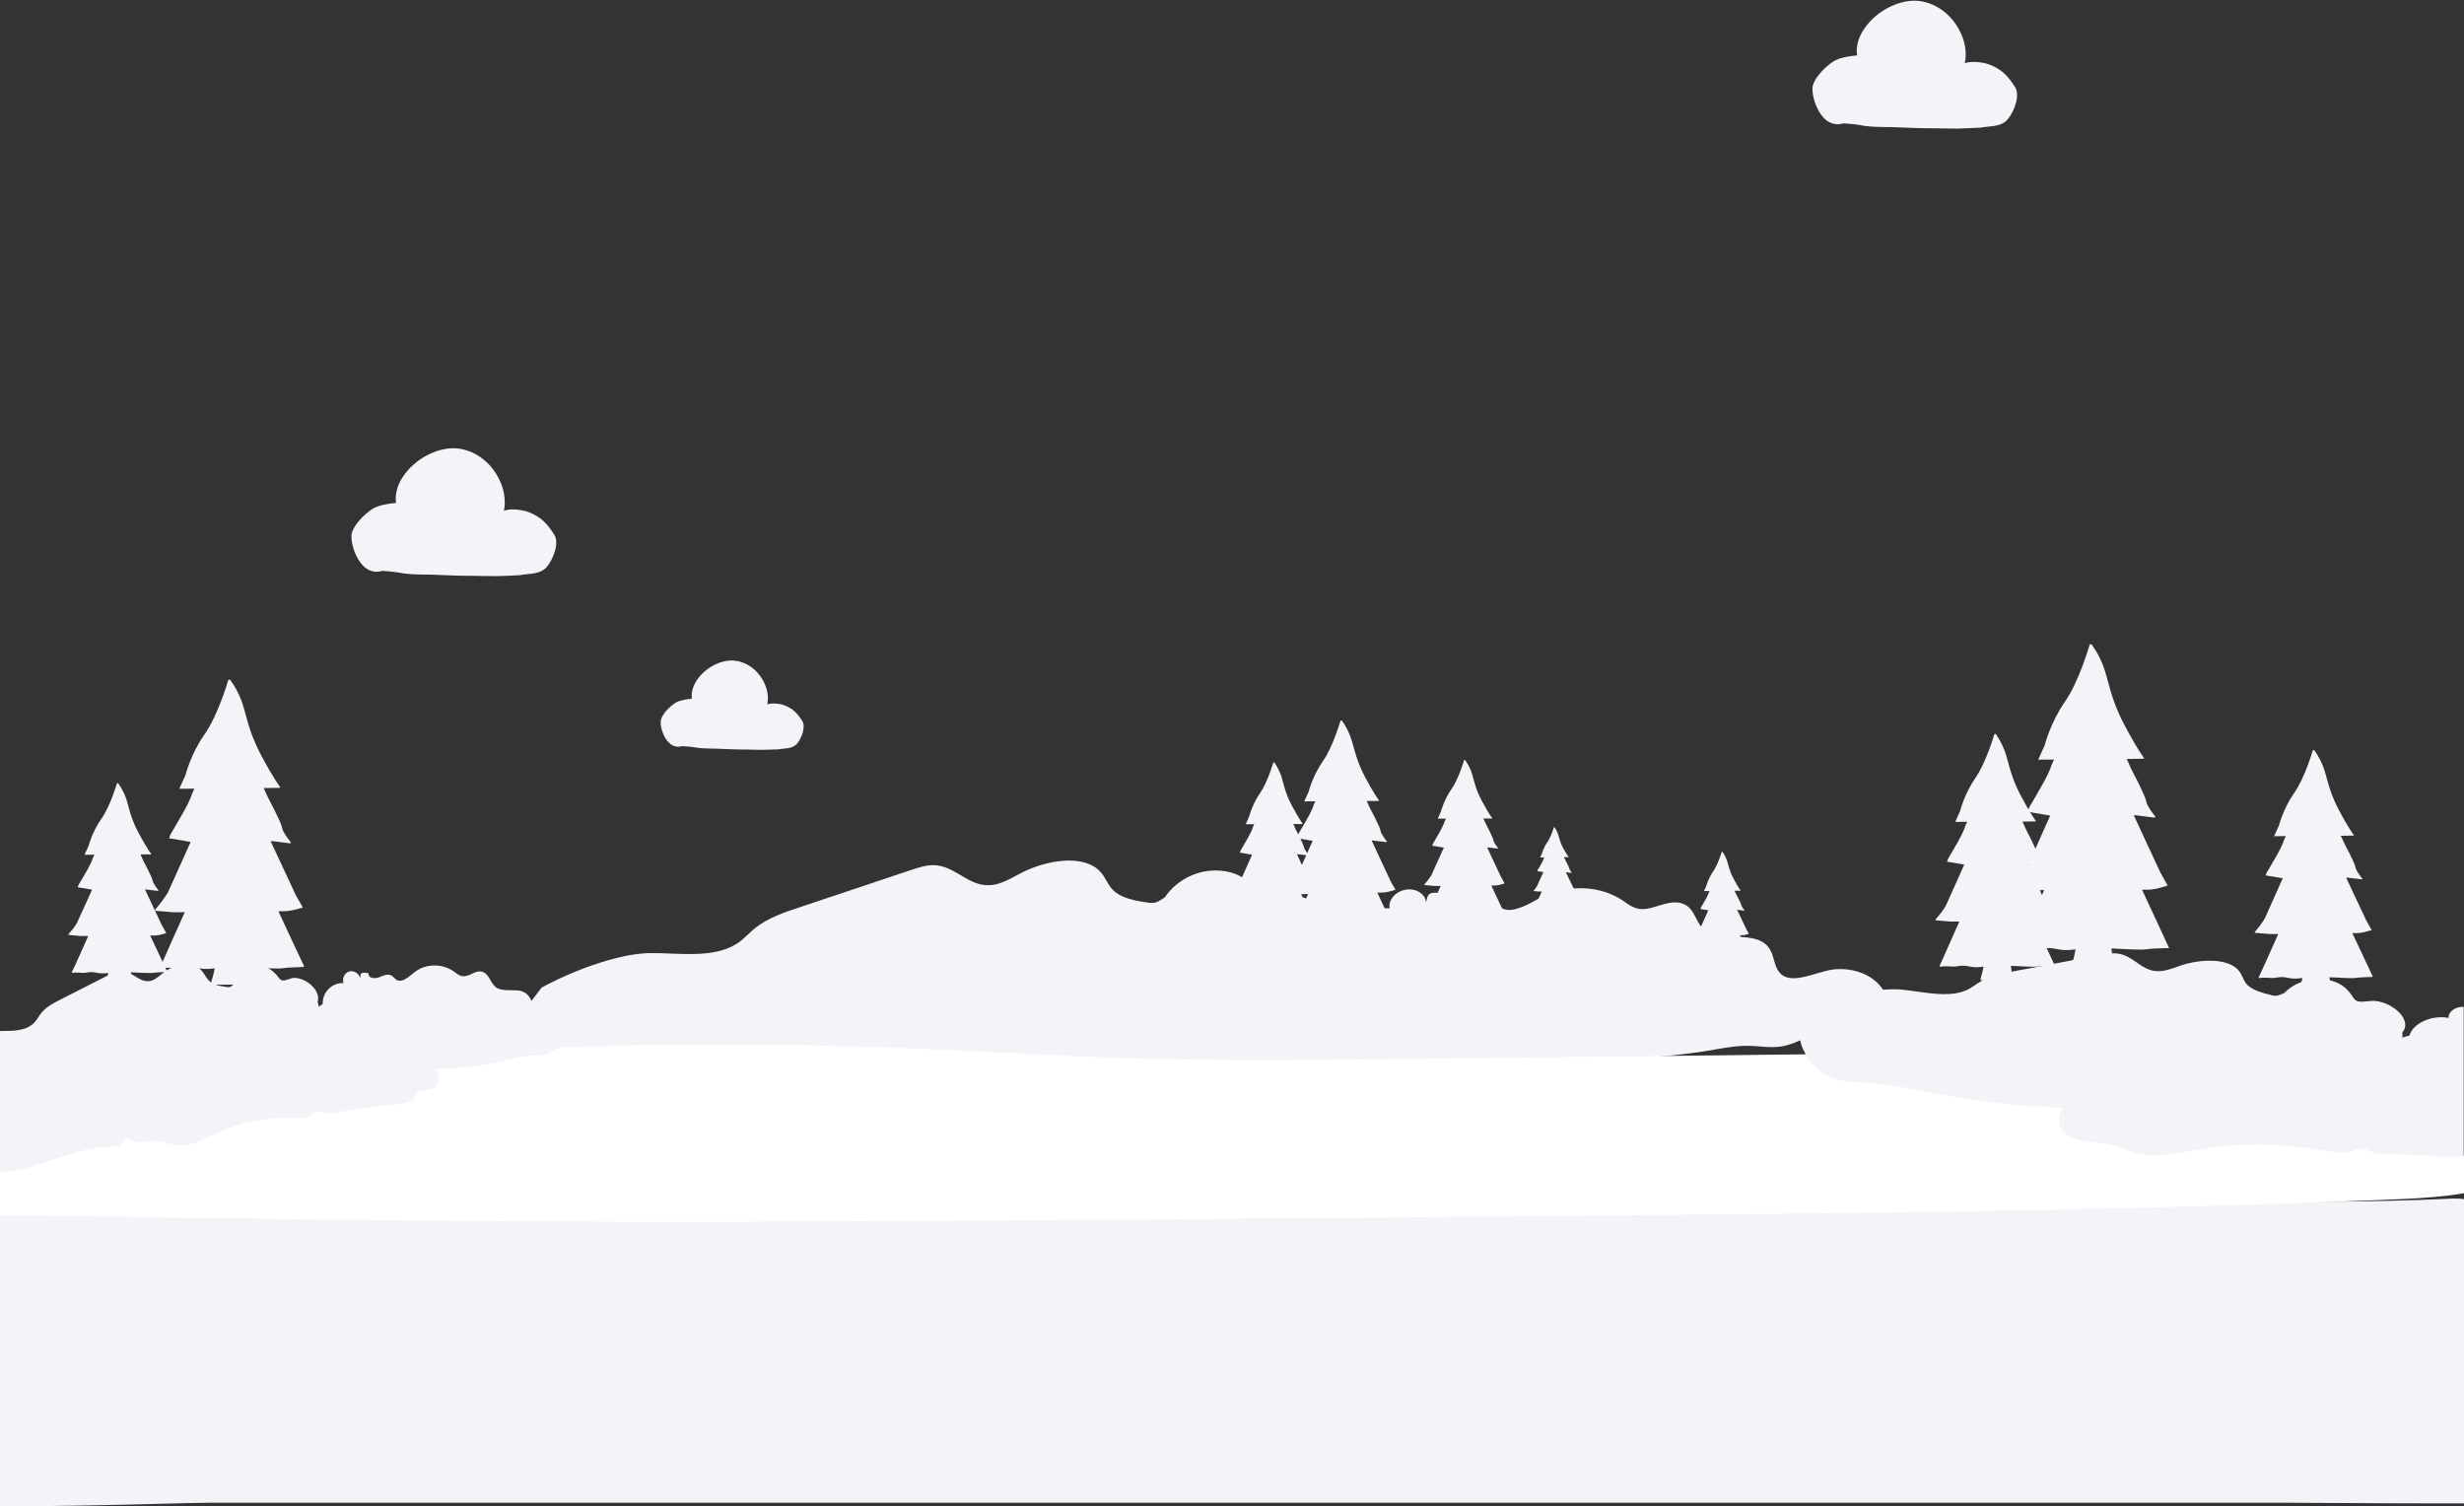 <?xml version="1.0" encoding="utf-8"?>
<!-- Generator: Adobe Illustrator 23.0.2, SVG Export Plug-In . SVG Version: 6.00 Build 0)  -->
<svg version="1.1" id="Layer_1" xmlns="http://www.w3.org/2000/svg" xmlns:xlink="http://www.w3.org/1999/xlink" x="0px" y="0px"
	 viewBox="0 0 1600 978" style="enable-background:new 0 0 1600 978;" xml:space="preserve">
<rect x="0" y="0" width="1600" height="978" fill="#333333" stroke="none"/>
<style type="text/css">
	.st0{fill:#F2F4F7;}
	.st1{fill:#FFFFFF;}

	@keyframes moveCloud1{
		from{
			transform: translateX(-20%);
		}
	
		to{
			transform: translateX(80%);
		}
	}

	@keyframes moveCloud2{
		from{
			transform: translateX(-40%);
		}
	
		to{
			transform: translateX(74%);
		}
	}

	@keyframes moveCloud3{
		from{
			transform: translateX(-80%);
		}
	
		to{
			transform: translateX(60%);
		}
	}

	#Cloud1{
		animation: moveCloud1 40s linear infinite;
	}

	#Cloud2{
		animation: moveCloud2 30s linear infinite;
	}

	#Cloud3{
		animation: moveCloud3 30s linear infinite;
	}
</style>
<path id="Cloud3" class="st0" d="M1271.4,83.5c-3.4,0-6.8-0.1-10.1-0.1c-2.8-0.1-5.6-0.1-8.4-0.1c-5,0-10.2-0.2-15.2-0.4
	c-2.5-0.1-4.8-0.2-7.2-0.3c-2-0.1-4-0.1-6.1-0.1c-5.6-0.1-11-0.1-16.7-1.3c-1-0.2-4.3-0.6-6.8-0.8c-1.6-0.1-2.9-0.2-3.8-0.3
	c-1.2,0.3-2.5,0.6-3.6,0.6c-3.4,0-6.4-1.3-9.1-4c-4.8-4.9-7.6-13.6-7.5-19.2c0.1-6,8.3-14.4,14.1-17.9c4.2-2.5,11.7-3.4,14.9-3.6
	c-1-6.3,1.2-13.2,6.3-19.6c8.2-10.4,22.2-17,33.6-15.8c10.4,1.1,20.1,7.7,25.8,17.7c4.4,7.6,5.8,15.9,4.2,22.8
	c1.5-0.6,3.4-0.9,5.6-0.9c3.9,0,8.1,0.8,10.1,1.6c8.3,3.1,12.4,7.6,16.9,14.6c3.5,5.3-0.2,15.3-4.3,20.6c-3.2,4.3-8.5,4.8-13.6,5.3
	c-1.5,0.1-3,0.3-4.5,0.6C1282.1,83,1277.2,83.3,1271.4,83.5z"/>
<path id="Cloud2" class="st0" d="M494.9,486.9c-2.3,0-4.8-0.1-7-0.1c-2-0.1-3.9-0.1-5.9-0.1c-3.5,0-7.1-0.2-10.6-0.3
	c-1.7-0.1-3.4-0.2-5-0.2c-1.4-0.1-2.8-0.1-4.2-0.1c-3.9-0.1-7.7-0.1-11.7-0.9c-0.7-0.2-3-0.4-4.8-0.5c-1.1-0.1-2-0.2-2.7-0.2
	c-0.9,0.2-1.7,0.4-2.5,0.4c-2.3,0-4.5-0.9-6.3-2.8c-3.4-3.4-5.3-9.5-5.2-13.4c0.1-4.2,5.8-10.1,9.9-12.5c3-1.7,8.1-2.3,10.4-2.5
	c-0.7-4.4,0.9-9.2,4.4-13.7c5.7-7.3,15.5-11.9,23.5-11c7.3,0.8,14,5.4,18,12.4c3.1,5.3,4.1,11.1,3,16c1-0.4,2.3-0.6,3.9-0.6
	c2.7,0,5.6,0.5,7,1.1c5.8,2.2,8.7,5.3,11.8,10.2c2.4,3.7-0.2,10.7-3,14.4c-2.3,3-6,3.4-9.5,3.7c-1,0.1-2.1,0.2-3.1,0.4
	C502.4,486.6,499,486.9,494.9,486.9z"/>
<path id="Cloud1" class="st0" d="M322.7,374.1c-3.4,0-6.8-0.1-10.1-0.1c-2.8-0.1-5.6-0.1-8.4-0.1c-5,0-10.2-0.2-15.2-0.4
	c-2.5-0.1-4.8-0.2-7.2-0.3c-2-0.1-4-0.1-6.1-0.1c-5.6-0.1-11-0.1-16.7-1.3c-1-0.2-4.3-0.6-6.8-0.8c-1.6-0.1-2.9-0.2-3.8-0.3
	c-1.2,0.3-2.5,0.6-3.6,0.6c-3.4,0-6.4-1.3-9.1-4c-4.8-4.9-7.6-13.6-7.5-19.2c0.1-6,8.3-14.4,14.1-17.9c4.3-2.5,11.7-3.4,14.9-3.6
	c-1-6.3,1.2-13.2,6.3-19.6c8.2-10.4,22.2-17,33.6-15.8c10.4,1.1,20.1,7.7,25.8,17.7c4.4,7.6,5.8,15.9,4.3,22.8
	c1.5-0.6,3.4-0.9,5.6-0.9c3.9,0,8.1,0.8,10.1,1.6c8.3,3.1,12.4,7.6,16.9,14.6c3.5,5.3-0.2,15.3-4.3,20.6c-3.2,4.3-8.5,4.8-13.6,5.3
	c-1.5,0.1-3,0.3-4.5,0.6C333.3,373.7,328.5,374,322.7,374.1z"/>
<path class="st0" d="M1236.9,649.2c4.6,1,9,2.6,10.4,6.4c1.4,3.8-0.9,8.2-4.4,11c-4.7,4.1-11.4,5.4-17.8,5.5c-5.4,0-10.4-1-15.3-2
	c-2.4-0.5-4.8-0.9-7.2-1.3c-7.9-1.3-15.4-0.7-23.3,2.3c-2.2,0.9-4.3,1.8-6.5,2.8c-4.3,1.9-8.6,3.8-13.1,5c-6,1.5-11.4,1.1-17.1,0.6
	c-1.5-0.1-3-0.2-4.5-0.3c-8.3-0.5-16.5,0.9-24.6,2.3c-0.5,0.1-1,0.2-1.5,0.3c-8.8,1.5-17.4,2.6-26,3.5c-17,1.7-33.9,2.7-50.8,2.7
	c-3.1,0-6.2-0.1-9.3-0.2c-5.6-0.1-11.1-0.2-16.7-0.2c-0.3,0-0.8,0.1-1.2,0.1s-0.8,0-1.2,0.1c0.1,0.1,0.2,0.2,0.2,0.2
	c0.1,0.1,0.2,0.2,0.3,0.3c6.5,5.6,2.3,17.2-7.5,20c-3.2,1-6.8,1.2-10.2,1.4c-5.4,0.3-10.6,0.7-14.1,3.8c-0.9,0.8-1.6,1.6-2.2,2.5
	c-0.9,1.3-1.9,2.5-3.4,3.4c-6.2,3.4-18.9,3.4-30.4,3.5c-6.2,0-12,0-16.3,0.6c-8.7,1.2-17.3,1.5-25.8,1.9c-8.2,0.4-16.4,0.7-24.7,1.8
	c-0.9,0.1-1.7,0.2-2.6,0.3c-6.9,0.9-14,1.7-20.3-0.2c-0.5-0.2-1-0.4-1.5-0.5c-2.2-0.9-4.6-1.7-7.3-1.5c-2.1,0.2-4.1,1.2-6,2.3
	c-0.8,0.4-1.6,0.9-2.5,1.3c-7.4,3.6-16.3,3-24.7,2.3c-0.7-0.1-1.4-0.1-2.2-0.2c-35.5-2.8-72.7,1.5-107.3,12.2
	c-2.5,0.8-5,1.6-7.6,2.4c-14.3,4.6-28.9,9.2-43.3,7.6c-4.8-0.5-9.2-1.8-13.7-3c-4.3-1.2-8.6-2.3-13.1-2.9c-4.3-0.5-8.9-0.5-13.4-0.5
	c-8.4,0-16.7,0-23.3-3.3c-7.5-3.6-11-11.2-10.4-18.6c0.4-2.9,1.2-5.7,2.3-8.3c-35.3,2.7-70.6,2.8-105.4,0c-4.7-0.4-9.5-0.9-14.3-1.3
	c-23.4-2.2-47.3-4.5-70.5-1.7c-4.8-0.6-9.4-1.3-13.7-2.3c-14.3-3.3-23-13.4-29-23.8c-7.1-12.5-7.2-24.8,2.4-37.8
	c0.9-1.1,1.7-2.3,2.6-3.4c1.2-1.6,2.4-3.3,3.8-5c23.7-12.9,52.3-22.2,70-22.4c4.5-0.1,9.1,0.1,13.8,0.3c16.1,0.6,32.4,1.2,44.6-7.5
	c2-1.5,3.7-3.2,5.5-4.8c1.5-1.5,3.1-2.9,4.8-4.3c8.2-6.5,18.8-10.2,29.3-13.6c23.8-7.9,47.9-16,71.7-24c5-1.7,10-3.3,15-3.2
	c6.8,0.2,12.2,3.4,17.6,6.6c5.7,3.4,11.3,6.7,18.4,6.4c6.3-0.2,12-3.3,17.6-6.3c0.7-0.4,1.4-0.7,2.1-1.1c16.9-9.1,42.1-13.2,52.7-1
	c1.5,1.7,2.6,3.6,3.7,5.5c1.2,2.2,2.4,4.3,4.3,6.1c5.5,5.5,15,7,23.8,8.3h0.3c0.1,0,0.2,0,0.4,0c0.1,0,0.2,0,0.4,0
	c3.1,0.3,6.1-1.8,8.7-3.7l0.1-0.1c7.8-11.4,22.7-19.5,39.5-16.7c9.2,1.6,14.6,6.1,19.3,11.9c0.2,0.3,0.5,0.6,0.7,1
	c1.5,1.9,3.2,4.2,6,4.5c2.4,0.2,5-0.4,7.6-1c2.4-0.6,4.9-1.1,7.2-1.1c15.8,0,34.8,15,26.9,27.8v0.3c0.4,1.5,0.6,3,0.5,4.6
	c1.3-0.6,2.5-1.2,3.7-1.8c0.5-0.2,1-0.5,1.4-0.7c0.2-0.1,0.3-0.2,0.4-0.2c0.2-0.1,0.3-0.2,0.5-0.1c1.4-12.1,17.1-22.6,32.2-21.1
	c-1.1-5,3.2-10.7,9.9-12.1c7.1-1.5,13.6,2.9,13.7,8.4c0.1-0.5,0.2-1,0.3-1.5c0.8-3.7,1.4-6.4,11.2-4.3c0.1,0,0.2,0,0.3,0
	c0.4,0,0.6,0.1,0.5,0.4c-1.4,6,9.4,5.7,14.2,4.6c0.6-0.2,1.2-0.3,1.9-0.5c4.8-1.3,10.3-2.7,14.5-0.6c1.3,0.7,2.2,1.7,3.1,2.7
	c1.1,1.2,2.2,2.4,4,3.1c3,1.3,6.7,0.8,9.9-0.3c3.9-1.2,7.4-3.1,10.9-5c2.4-1.3,4.7-2.5,7.2-3.6c5.6-2.4,11.8-3.8,18.1-4.3
	c12.6-0.9,23.8,2.3,32.8,8.6l0.2,0.2c2.5,1.8,5.3,3.7,8.8,4.4c3.4,0.6,7.1-0.1,10.2-1.1c1-0.3,2-0.6,3-0.9c4.6-1.4,9.3-2.8,13.9-1.8
	c5.9,1.3,8.1,5.5,10.3,9.8c1.8,3.5,3.6,7,7.5,9c5,2.6,11.3,2.8,17.5,3.1c4.6,0.2,9.3,0.4,13.4,1.5c4.6,1.3,8,3.7,9.8,7.2
	c1.2,2.1,1.8,4.2,2.4,6.4s1.2,4.4,2.4,6.4c4.7,8.5,15.4,5.4,25.5,2.4c4.3-1.2,8.4-2.5,11.9-2.7c12.1-1,23.8,3.6,29.7,11.5l0.2,0.2
	c1.9,2.5,3.6,4.8,7.2,6C1231.2,648.2,1234.1,648.7,1236.9,649.2L1236.9,649.2z"/>
<path class="st0" d="M1600,778.7c-2.3-0.4-4.7-0.5-7.3-0.4c-56.8,2.7-115.6,2.2-173.6,1.8c-25.3-0.2-50.4-0.4-75.2-0.3
	c-167.6,0.2-335.4,0.2-503,0c-119.2,0-238.5-0.2-357.8-0.4c-59.6-0.1-119.2-0.2-178.8-0.2c-35.3-0.1-70.7-0.2-106-0.2
	c-35.3-0.1-70.7-0.1-106-0.2c-15.8-0.1-33.3-0.6-51.4-1.2c-13.8-0.4-27.9-0.9-41.9-1.1V978c37.1,0.3,76.4-0.8,104.5-1.5l0,0
	c14.5-0.4,26-0.7,32.7-0.7h443.4h907c1.2,0,6.2,0,13.5,0.1c23.4,0.1,70.9,0.4,99.9,0.3L1600,778.7L1600,778.7z"/>
<path class="st1" d="M1600,750.4c-8.7-2-18.6-3.5-28.1-4.5c-45.9-5-57.8-8.1-63.4-24.8c-5.4-16-29.5-27.8-73.3-33.8
	c-38.7-5.2-81.2-4.8-122.5-4.3c-66.4,0.8-132.8,1.5-199.2,2.3c-66.4,0.8-132.7,1.5-199,2.3c-1.6,0-3.2,0-4.8,0.1
	c-1.6,0-3.2,0-4.8,0.1c-56.7,0.6-113.7,1.1-170.3-0.6c-28.4-0.9-56.6-2.3-84.8-3.7c-19.7-1-39.3-2-59.1-2.8
	c-167-6.7-338.4,0.5-496.5,20.7C61.8,705.8,28.5,711-1,717.8v71.5c6.7-0.1,13.2-0.2,19.5-0.1c52.9,0.9,105.6,1.7,158.5,2.3
	c101.6,1.3,203.3,2.1,305.1,1.8c178.6-0.6,357.2-2.1,535.9-3.8h0.2c181-1.6,362.2-3.2,541.9-10.9c13.2-0.6,27.9-1.7,39.9-3.8
	L1600,750.4L1600,750.4z"/>
<path class="st0" d="M-1,761c9.8,0.4,23.1-3.9,36.3-8.2c9.5-3.1,18.9-6.1,26.8-7.4c1.8-0.1,3.9-0.3,6-0.5c3.9-0.4,7.4-0.8,8.2-0.2
	c0.9,0.7,1.9-0.6,3-2.2c1.4-2,3.1-4.3,5.1-2.7c3.1,2.4,7.2,2,11.4,1.5c2.2-0.2,4.5-0.5,6.6-0.3c2.3,0.2,4.5,0.8,6.7,1.4
	c2.2,0.6,4.5,1.2,6.7,1.4c7.3,0.6,14.1-2.8,20.8-6.1c0.9-0.5,1.8-0.9,2.8-1.4c15.6-7.4,33-10.9,50.3-10.3c0.2,0,0.4,0,0.6,0
	c4.2,0.1,8.8,0.3,12.2-2.1c0.4-0.3,0.8-0.6,1.1-0.9c0.8-0.7,1.6-1.3,2.7-1.5c1.1-0.2,2.2,0.2,3.3,0.6c0.4,0.1,0.8,0.3,1.1,0.4
	c3.2,0.9,6.6,0.2,9.8-0.5c0.4-0.1,0.8-0.2,1.1-0.2c4-0.9,8-1.3,12-1.8s8-0.9,12-1.8c2-0.4,4.7-0.6,7.7-0.8c5.5-0.4,11.6-0.8,14.3-3
	c0.7-0.6,1.1-1.5,1.5-2.4c0.2-0.5,0.4-0.9,0.7-1.3c1.4-2,3.9-2.3,6.5-2.7c1.6-0.2,3.3-0.5,4.7-1.1c4.4-2,5.4-8.9,1.7-12.2l-0.3-0.3
	c0.2,0,0.4,0,0.6-0.1c0.2,0,0.4-0.1,0.6-0.1c2.1-0.1,4.1-0.2,6.2-0.3s4.2-0.1,6.2-0.3c8.1-0.6,16.2-1.6,24.2-3.1
	c4.1-0.8,8.1-1.7,12.2-2.8c4-1.1,8.1-2.3,12.2-2.3c0.8,0,1.6,0,2.4,0.1c2.7,0.1,5.4,0.2,8-0.9c2.1-0.8,3.9-2.1,5.8-3.4
	c1-0.7,1.9-1.3,2.9-1.9c3.4-2,6.9-2.6,10.9-2.1c1.2,0.1,2.5,0.4,3.7,0.6c2.5,0.4,4.9,0.9,7.4,0.7c3-0.1,6.1-1.1,7.9-3.8
	c1.1-2.1,1.8-4.8,0.9-7.1c-1-2.3-3.3-3.1-5.5-3.5c-0.5-0.1-0.9-0.2-1.4-0.3c-0.9-0.2-1.9-0.3-2.8-0.6c-1.8-0.7-3-2-4.1-3.5
	c-3.7-4.5-9.5-6.9-15.3-6c-1.7,0.3-3.5,1.1-5.4,2c-4.6,2.1-9.5,4.3-12.6-0.7c-0.6-1.1-1.1-2.3-1.6-3.5c-0.6-1.4-1.1-2.8-2-4
	c-1.3-2-3.1-3.4-5.4-4c-2.1-0.5-4.3-0.5-6.6-0.5c-3,0-6.1,0-8.8-1.3c-2.1-1.1-3.3-3.2-4.5-5.2c-1.4-2.5-2.9-4.9-5.7-5.6
	c-2.5-0.5-4.7,0.6-6.8,1.6c-0.3,0.2-0.7,0.3-1,0.5c-1.6,0.6-3.1,1.1-4.8,0.9c-1.7-0.3-3-1.2-4.4-2.3c-0.1-0.1-0.3-0.2-0.4-0.3
	c-4.8-3.5-10.6-5.1-16.6-4.1c-3,0.4-5.8,1.4-8.2,3.1c-1.2,0.8-2.3,1.7-3.4,2.6c-1.4,1.1-2.8,2.2-4.4,3.1c-1.4,0.7-3.1,1.1-4.7,0.6
	c-0.9-0.4-1.5-1.1-2.2-1.7c-0.5-0.6-1.1-1.1-1.8-1.5c-2.4-1.2-5,0-7.2,0.9c-0.1,0.1-0.3,0.1-0.4,0.2c-2.1,0.9-6.9,1.3-7.2-2
	c0-0.3-0.1-0.6-0.4-0.6c-4.9-1-4.9,0.6-4.9,2.8c0,0.3,0,0.6,0,0.9c-0.6-3.3-4.1-5.8-7.4-4.7c-3,1-4.5,4.5-3.5,7.5
	c-7.4-0.6-14,6.2-13.5,13.5c-0.1,0-0.3,0.1-0.4,0.3l0,0c-0.5,0.4-1.1,0.8-1.6,1.1c-0.2,0.1-0.4,0.3-0.6,0.4c-0.1-1-0.3-1.8-0.7-2.7
	c0,0,0-0.1-0.1-0.1c2.6-7.9-7.9-16.3-15.5-15.9c-1.2,0.1-2.3,0.5-3.4,0.9c-1.2,0.4-2.4,0.8-3.5,0.8c-1.4,0-2.3-1.2-3.1-2.2
	c-0.2-0.3-0.4-0.5-0.6-0.8c-2.8-3.3-6-5.8-10.4-6.5c-8.4-1.3-14.6,4.1-17.4,11.2l0,0c-1.1,1.3-2.3,2.6-3.8,2.6h-0.4h-0.3
	c-4.3-0.6-9-1.2-12.1-4.2c-1-1-1.8-2.2-2.6-3.5c-0.7-1.2-1.5-2.3-2.4-3.3c-6.2-6.9-18-3.8-25.2,2.1c-0.4,0.3-0.7,0.6-1.1,0.9
	c-2.3,1.9-4.7,3.8-7.6,4.1c-3.4,0.4-6.5-1.5-9.5-3.4c-2.9-1.8-5.7-3.5-8.9-3.4c-2.4,0-4.7,1.1-6.8,2.3c-5.4,2.8-10.7,5.5-16.1,8.2
	s-10.7,5.5-16.1,8.2c-0.1,0.1-0.3,0.1-0.4,0.2c-4.6,2.3-9.2,4.7-12.4,8.9c-0.6,0.7-1.1,1.5-1.6,2.3c-0.8,1.2-1.6,2.3-2.5,3.4
	c-5.1,5.5-13,5.6-20.8,5.7c-0.8,0-1.5,0-2.3,0V761H-1z"/>
<path class="st0" d="M1600,653.8c-0.5,0-1.1,0-1.7,0c-5,0.4-8.6,3.8-8.3,7.2c-10.9-2.2-23.3,3.6-25.4,11.4c-0.1-0.1-0.2,0-0.4,0.1
	c-0.1,0-0.2,0.1-0.3,0.1c-0.3,0.1-0.7,0.2-1.1,0.3c-0.9,0.3-1.9,0.6-2.9,0.9c0.2-1,0.2-2.1,0-3.1v-0.2c6.9-7.9-5.7-19.3-17.3-20.5
	c-1.7-0.2-3.6,0-5.4,0.2c-2,0.2-3.9,0.4-5.7,0.1c-2.1-0.4-3.1-2-4-3.4c-0.2-0.2-0.3-0.5-0.5-0.7c-2.9-4.2-6.6-7.6-13.2-9.4
	c-12.1-3.2-23.7,1-30.5,8h-0.1c-2.1,1-4.5,2.2-6.7,1.7c-0.1,0-0.2,0-0.3,0c-0.1,0-0.2,0-0.3,0l-0.2-0.1c-6.3-1.6-13.2-3.3-16.8-7.3
	c-1.2-1.3-1.9-2.9-2.6-4.4c-0.6-1.4-1.3-2.7-2.2-4c-6.8-8.9-25.6-8.1-38.8-3.5c-0.5,0.2-1.1,0.4-1.6,0.6c-4.3,1.5-8.8,3.1-13.4,2.8
	c-5.2-0.3-9.1-3-12.9-5.7c-3.7-2.5-7.4-5.1-12.3-5.7c-3.6-0.5-7.4,0.2-11.2,0.9c-18.2,3.5-36.5,6.9-54.7,10.3
	c-8,1.5-16.1,3.1-22.7,6.7c-1.4,0.8-2.6,1.6-3.9,2.5c-1.4,1-2.9,1.9-4.4,2.8c-9.7,4.8-21.6,3.1-33.3,1.5c-3.4-0.5-6.8-1-10.1-1.3
	c-13-1.2-34.8,2.7-53.3,9.4c-1.1,1-2.2,2-3.2,3c-0.7,0.7-1.5,1.4-2.2,2.1c-8.1,7.9-9.2,16-5,24.8c3.5,7.3,9,14.7,19.2,18
	c3.1,1,6.4,1.9,9.9,2.6c17.2,0,34.6,3.4,51.6,6.6c3.5,0.7,6.9,1.3,10.4,2c25.2,4.6,51.2,7.3,77.3,8.2c-1,1.7-1.9,3.5-2.4,5.3
	c-1,4.9,0.9,10.1,6.1,13.1c4.6,2.7,10.7,3.4,16.8,4c3.3,0.4,6.7,0.7,9.8,1.4c3.3,0.7,6.3,1.8,9.4,3c3.2,1.2,6.4,2.3,9.8,3
	c10.4,2.2,21.6,0.3,32.5-1.6c1.9-0.3,3.9-0.7,5.8-1c26.3-4.4,54-4.3,79.8,0.3c0.5,0.1,1,0.2,1.6,0.3c6.1,1.1,12.6,2.2,18.3,0.4
	c0.7-0.2,1.3-0.4,1.9-0.7c1.5-0.6,3-1.1,4.6-1c2,0.1,3.6,0.8,5.2,1.6c0.3,0.2,0.7,0.3,1,0.5c4.5,1.7,9.8,1.7,14.9,1.7
	c0.6,0,1.3,0,1.9,0c6.2,0,12.2,0.4,18.2,0.8c6.3,0.4,12.7,0.8,19.1,0.7c1.7,0,3.8,0.1,6,0.3v-97.6H1600z"/>
<path class="st0" d="M1287.7,629.3c0.6-3.4,0.8-4,0.8-3.9c5.4,0,16.2,0.2,16.9,0.9c0.6,0.7,1,6,1.1,8.6c-0.1,0.6-0.8,1.7-2.7,1.7
	h-0.8c-5.1,0.1-15.6,0.3-16.5,0C1285.4,636.2,1286.9,633.6,1287.7,629.3z"/>
<path class="st0" d="M1334.3,627l-3.8-8.1l-9-19.4l-0.6-1.3h3.1c3,0,6-0.9,8.8-1.7h0.1c0.1,0,0.8-0.1,0.7-0.3l-3.6-6.4l-9-19.4
	l-4.2-9h1.1l9.1,1.1c0.1,0,0.6-0.2,0.5-0.4c0,0-4.3-5.2-4.6-7.7c-0.3-2.5-7.3-15.8-7.3-15.8l-2.3-5.1h1.5l6.4-0.1
	c0.1,0,0.8-0.1,0.8-0.3c0,0-3.4-4.3-10.2-17.2c-6.7-12.9-7.5-21.6-10.1-28.4s-5.8-10.9-5.8-10.9c-0.1-0.2-0.9,0.1-0.9,0.2
	c0,0-5.2,18.2-12.3,28.4c-7.1,10.2-9.9,21.4-9.9,21.4l-3.1,7l0,0c0,0,0,0.1,0.1,0.1l7.6-0.1l-1.3,2.9c0,0-0.6,2.7-4.6,9.9
	c-4.1,7.2-5.9,10.2-5.9,10.2c-0.5,0.8-0.9,1.7-1.2,2.6c0,0,0,0.1-0.1,0.1c-0.1,0.2,0,0.3,0.2,0.3c0.1,0,0.1,0,0.2,0l10.8,1.8
	l-2.9,6.5l-9.1,20.3c0,0-2.4,3.9-4.1,5.8c-1.7,1.9-1.9,2.3-1.9,2.3c-0.4,0.8-0.6,0.6-0.7,1c0,0,0,0.1-0.1,0.1v0.1
	c0,0,0.1,0.1,0.2,0.1l9.6,0.8h5.8l-8.4,18.9l-3,6.8c-0.6,1-1,2.1-1.4,3.2c0,0,0,0.1-0.1,0.1v0.1v0.1c0,0.1,0.1,0.1,0.3,0.1
	c0,0,3-0.5,7.3-0.1s5.8-1.3,11.5-0.1c5.6,1.2,8.3,0.1,10.9,0.1c2.6,0.1,12.4-0.4,16.5-0.4c4.2,0,13.9,0.9,17.3,0.4s7.1-0.4,10.1-0.6
	h0.1C1333.8,627.4,1334.4,627.3,1334.3,627z"/>
<path class="st0" d="M1347.4,618.4c0.8-4.5,1-5.3,1-5.1c7,0,21.2,0.2,22.1,1.1c0.8,0.9,1.3,7.9,1.5,11.3c-0.2,0.8-1.1,2.3-3.5,2.3
	h-1c-6.7,0.2-20.3,0.5-21.5,0C1344.4,627.4,1346.4,624,1347.4,618.4z"/>
<path class="st0" d="M1408.4,615.4l-4.9-10.6l-11.8-25.4l-0.8-1.7h4c3.9,0,7.9-1.2,11.5-2.3h0.2c0.1,0,1-0.2,0.9-0.5l-4.7-8.4
	l-11.8-25.4l-5.4-11.7h1.4l11.9,1.5c0.2,0,0.8-0.3,0.7-0.6c0,0-5.6-6.8-6-10.1s-9.6-20.7-9.6-20.7l-3-6.7h2l8.3-0.1
	c0.1,0,1.1-0.2,1-0.4c0,0-4.5-5.7-13.3-22.5c-8.8-16.9-9.8-28.3-13.2-37.2c-3.4-8.9-7.7-14.2-7.7-14.2c-0.1-0.3-1.1,0.1-1.2,0.3
	c0,0-6.8,23.8-16.2,37.2c-9.3,13.4-13,28.1-13,28.1l-4.1,9.1c0,0,0,0,0,0.1s0,0.1,0.2,0.1l10-0.1l-1.7,3.8c0,0-0.8,3.5-6.1,12.9
	c-5.3,9.4-7.8,13.4-7.8,13.4c-0.6,1.1-1.1,2.2-1.5,3.4c0,0.1,0,0.1-0.1,0.1c-0.1,0.2,0,0.4,0.2,0.4c0.1,0,0.2,0,0.3,0l14.2,2.4
	l-3.8,8.5l-11.8,26.6c0,0-3.2,5.1-5.4,7.6c-2.2,2.5-2.4,3-2.4,3c-0.5,1-0.8,0.8-0.9,1.3c0,0.1-0.1,0.1-0.1,0.2v0.1
	c0,0,0.1,0.1,0.3,0.1l12.6,1.1l7.6-0.1l-11.1,24.8l-3.9,8.8c-0.7,1.3-1.4,2.7-1.9,4.2c0,0.1,0,0.1-0.1,0.2v0.1v0.1
	c0,0.1,0.1,0.2,0.3,0.2c0,0,4-0.6,9.6-0.1c5.7,0.6,7.6-1.7,15-0.1s10.9,0.1,14.3,0.2c3.4,0.1,16.2-0.6,21.6-0.5
	c5.5,0.1,18.3,1.2,22.7,0.5c4.4-0.7,9.3-0.5,13.2-0.8h0.1C1407.8,615.9,1408.6,615.8,1408.4,615.4z"/>
<path class="st0" d="M1494.8,636.3c0.6-3.4,0.8-3.9,0.8-3.8c5.3,0,16,0.2,16.6,0.8c0.6,0.7,1,5.9,1.1,8.4c-0.1,0.6-0.8,1.7-2.6,1.7
	h-0.8c-5,0.1-15.3,0.3-16.2,0C1492.5,643,1494,640.5,1494.8,636.3z"/>
<path class="st0" d="M1540.7,634l-3.7-7.9l-8.9-18.9l-0.6-1.3h3c3,0,5.9-0.9,8.7-1.7h0.1c0.1,0,0.7-0.1,0.7-0.3l-3.5-6.3l-8.9-18.9
	l-4.1-8.8h1.1l8.9,1.1c0.2,0,0.6-0.2,0.5-0.4c0,0-4.2-5.1-4.5-7.5c-0.3-2.5-7.2-15.4-7.2-15.4l-2.3-5h1.5l6.3-0.1
	c0.1,0,0.8-0.1,0.7-0.3c0,0-3.4-4.2-10-16.8s-7.4-21.1-10-27.8c-2.6-6.7-5.8-10.6-5.8-10.6c-0.1-0.2-0.8,0.1-0.9,0.2
	c0,0-5.1,17.8-12.2,27.8c-7,10-9.8,21-9.8,21l-3.1,6.8l0,0c0,0,0,0.1,0.1,0.1l7.5-0.1l-1.3,2.9c0,0-0.6,2.6-4.6,9.7s-5.9,10-5.9,10
	c-0.5,0.8-0.9,1.7-1.2,2.6c0,0,0,0.1-0.1,0.1c-0.1,0.2,0,0.3,0.2,0.3c0.1,0,0.1,0,0.2,0l10.7,1.8l-2.8,6.3l-8.9,19.9
	c0,0-2.4,3.8-4,5.7s-1.8,2.2-1.8,2.2c-0.4,0.7-0.6,0.6-0.7,1c0,0,0,0.1-0.1,0.1v0.1c0,0,0.1,0.1,0.2,0.1l9.5,0.8h5.7l-8.3,18.5
	l-3,6.6c-0.5,1-1,2-1.4,3.1c0,0,0,0.1-0.1,0.1v0.1v0.1c0,0.1,0.1,0.1,0.3,0.1c0,0,3-0.5,7.2-0.1c4.3,0.4,5.8-1.3,11.3-0.1
	c5.6,1.2,8.2,0.1,10.8,0.1c2.6,0.1,12.2-0.4,16.3-0.4c4.1,0,13.8,0.9,17.1,0.4c3.3-0.5,7-0.4,10-0.6h0.1
	C1540.2,634.4,1540.8,634.3,1540.7,634z"/>
<path class="st0" d="M821.3,602.5c0.4-2.4,0.5-2.8,0.5-2.7c3.8,0,11.5,0.1,11.9,0.6s0.7,4.2,0.8,6.1c-0.1,0.4-0.6,1.2-1.9,1.2h-0.5
	c-3.6,0.1-11,0.2-11.6,0C819.7,607.4,820.8,605.5,821.3,602.5z"/>
<path class="st0" d="M854.2,600.9l-2.6-5.7l-6.3-13.7l-0.4-0.9h2.2c2.1,0,4.3-0.6,6.2-1.2h0.1c0.1,0,0.5-0.1,0.5-0.2l-2.5-4.5
	l-6.3-13.7l-2.9-6.3h0.8l6.4,0.8c0.1,0,0.4-0.1,0.4-0.3c0,0-3-3.7-3.2-5.4c-0.2-1.8-5.2-11.1-5.2-11.1l-1.6-3.6h1.1h4.5
	c0.1,0,0.6-0.1,0.5-0.2c0,0-2.4-3.1-7.2-12.1c-4.8-9.1-5.3-15.2-7.1-20c-1.9-4.8-4.1-7.7-4.1-7.7c-0.1-0.1-0.6,0-0.7,0.1
	c0,0-3.7,12.8-8.7,20c-5,7.2-7,15.1-7,15.1l-2.2,4.9l0,0c0,0,0,0,0.1,0h5.4l-0.9,2.1c0,0-0.4,1.9-3.3,7c-2.9,5.1-4.2,7.2-4.2,7.2
	c-0.3,0.6-0.6,1.2-0.8,1.9v0.1c-0.1,0.1,0,0.2,0.1,0.2h0.1l7.6,1.3l-2,4.6l-6.4,14.3c0,0-1.7,2.7-2.9,4.1c-1.2,1.3-1.3,1.6-1.3,1.6
	c-0.3,0.5-0.4,0.4-0.5,0.7v0.1c0,0,0,0,0,0.1s0.1,0.1,0.2,0.1l6.8,0.6h4.1l-6,13.3l-2.1,4.8c-0.4,0.7-0.7,1.5-1,2.3v0.1
	c0,0,0,0,0,0.1c0,0,0,0,0,0.1s0,0.1,0.2,0.1c0,0,2.1-0.3,5.2,0c3.1,0.3,4.1-0.9,8.1-0.1c4,0.9,5.9,0.1,7.7,0.1s8.7-0.3,11.7-0.3
	c2.9,0,9.8,0.6,12.2,0.3c2.4-0.4,5-0.3,7.1-0.4h0.1C853.9,601.2,854.3,601.1,854.2,600.9z"/>
<path class="st0" d="M863.5,608.1c0.6-3.2,0.7-3.7,0.7-3.6c5,0,15,0.2,15.6,0.8s0.9,5.5,1.1,7.9c-0.1,0.5-0.8,1.6-2.5,1.6h-0.7
	c-4.7,0.1-14.4,0.3-15.3,0C861.4,614.4,862.8,612.1,863.5,608.1z"/>
<path class="st0" d="M906.7,606l-3.5-7.4l-8.3-17.8l-0.5-1.2h2.8c2.8,0,5.6-0.8,8.2-1.6h0.1c0.1,0,0.7-0.1,0.6-0.3l-3.3-5.9
	l-8.3-17.8l-3.8-8.2h1l8.4,1c0.1,0,0.6-0.2,0.5-0.4c0,0-4-4.8-4.2-7.1s-6.8-14.5-6.8-14.5l-2.1-4.7h1.4h5.9c0.1,0,0.8-0.1,0.7-0.3
	c0,0-3.2-4-9.4-15.8c-6.2-11.9-6.9-19.9-9.4-26.1c-2.4-6.3-5.4-10-5.4-10c-0.1-0.2-0.8,0-0.9,0.2c0,0-4.8,16.8-11.4,26.2
	c-6.6,9.4-9.2,19.7-9.2,19.7l-2.9,6.4l0,0c0,0,0,0,0.1,0l7.1-0.1l-1.2,2.7c0,0-0.5,2.5-4.3,9.1s-5.5,9.4-5.5,9.4
	c-0.4,0.8-0.8,1.6-1.1,2.4v0.1c-0.1,0.2,0,0.3,0.2,0.3c0.1,0,0.1,0,0.2,0l10,1.7l-2.7,6l-8.4,18.7c0,0-2.3,3.6-3.8,5.3
	s-1.7,2.1-1.7,2.1c-0.3,0.7-0.5,0.6-0.6,0.9c0,0,0,0.1-0.1,0.1c0,0,0,0,0,0.1c0,0,0.1,0.1,0.2,0.1l8.9,0.8h5.4l-7.8,17.4l-2.8,6.2
	c-0.5,0.9-1,1.9-1.3,2.9c0,0,0,0.1-0.1,0.1v0.1v0.1c0,0.1,0.1,0.1,0.2,0.1c0,0,2.8-0.4,6.8-0.1c4,0.4,5.4-1.2,10.6-0.1
	c5.2,1.1,7.7,0.1,10.1,0.1c2.4,0.1,11.5-0.4,15.3-0.3c3.9,0,12.9,0.8,16.1,0.3s6.6-0.4,9.4-0.6h0.1
	C906.2,606.4,906.8,606.2,906.7,606z"/>
<path class="st0" d="M945.9,595.9c0.4-2.3,0.5-2.7,0.5-2.6c3.6,0,11,0.1,11.4,0.6s0.7,4,0.8,5.8c-0.1,0.4-0.6,1.2-1.8,1.2h-0.5
	c-3.5,0.1-10.5,0.2-11.1,0C944.3,600.5,945.3,598.8,945.9,595.9z"/>
<path class="st0" d="M977.4,594.3l-2.5-5.4l-6.1-13l-0.4-0.9h2.1c2,0,4.1-0.6,6-1.2h0.1c0.1,0,0.5-0.1,0.4-0.2l-2.4-4.3l-6.1-13
	l-2.8-6h0.7l6.1,0.7c0.1,0,0.4-0.1,0.3-0.3c0,0-2.9-3.5-3.1-5.2c-0.2-1.7-4.9-10.6-4.9-10.6l-1.6-3.4h1h4.3c0.1,0,0.6-0.1,0.5-0.2
	c0,0-2.3-2.9-6.9-11.5c-4.6-8.6-5.1-14.4-6.8-19c-1.8-4.6-4-7.3-4-7.3c-0.1-0.1-0.6,0-0.6,0.1c0,0-3.5,12.2-8.3,19
	c-4.8,6.8-6.7,14.3-6.7,14.3l-2.1,4.7l0,0c0,0,0,0,0.1,0h5.2l-0.9,2c0,0-0.4,1.8-3.1,6.6c-2.7,4.8-4,6.9-4,6.9
	c-0.3,0.6-0.6,1.1-0.8,1.8v0.1c-0.1,0.1,0,0.2,0.1,0.2h0.1l7.3,1.2l-2,4.3l-6.1,13.6c0,0-1.7,2.6-2.8,3.9c-1.1,1.3-1.3,1.5-1.3,1.5
	c-0.3,0.5-0.4,0.4-0.5,0.7v0.1c0,0,0,0,0,0.1s0,0.1,0.2,0.1l6.5,0.6h3.9l-5.7,12.7l-2,4.5c-0.4,0.7-0.7,1.4-1,2.1v0.1c0,0,0,0,0,0.1
	c0,0,0,0,0,0.1s0,0.1,0.2,0.1c0,0,2-0.3,5,0c2.9,0.3,3.9-0.9,7.8-0.1c3.8,0.8,5.6,0.1,7.4,0.1c1.8,0,8.4-0.3,11.2-0.3
	s9.4,0.6,11.7,0.3c2.3-0.4,4.8-0.3,6.8-0.4h0.1C977.1,594.6,977.5,594.5,977.4,594.3z"/>
<path class="st0" d="M1114.6,621.1c0.3-1.5,0.3-1.8,0.3-1.7c2.4,0,7.4,0.1,7.7,0.4c0.3,0.3,0.5,2.7,0.5,3.8c0,0.3-0.4,0.8-1.2,0.8
	h-0.3c-2.3,0.1-7.1,0.2-7.5,0C1113.6,624.2,1114.3,623,1114.6,621.1z"/>
<path class="st0" d="M1135.9,620.1l-1.7-3.6l-4.1-8.6l-0.3-0.6h1.4c1.4,0,2.8-0.4,4-0.8h0.1c0,0,0.3-0.1,0.3-0.2l-1.6-2.9l-4.1-8.6
	l-1.9-4h0.5l4.1,0.5c0.1,0,0.3-0.1,0.2-0.2c0,0-1.9-2.3-2.1-3.4c-0.1-1.1-3.3-7-3.3-7l-1.1-2.3h0.7h2.9c0.1,0,0.4-0.1,0.4-0.1
	s-1.6-1.9-4.6-7.7c-3.1-5.7-3.4-9.6-4.6-12.7c-1.2-3-2.7-4.8-2.7-4.8c0-0.1-0.4,0-0.4,0.1c0,0-2.4,8.1-5.6,12.7
	c-3.2,4.6-4.5,9.6-4.5,9.6l-1.4,3.1l0,0c0,0,0,0,0.1,0h3.5l-0.6,1.3c0,0-0.3,1.2-2.1,4.4c-1.8,3.2-2.7,4.6-2.7,4.6
	c-0.2,0.4-0.4,0.8-0.5,1.2c0,0,0,0,0,0.1s0,0.1,0.1,0.1h0.1l4.9,0.8l-1.3,2.9l-4.1,9.1c0,0-1.1,1.7-1.9,2.6c-0.8,0.8-0.9,1-0.9,1
	c-0.2,0.3-0.3,0.3-0.3,0.4c0,0,0,0,0,0.1l0,0c0,0,0,0,0.1,0l4.4,0.4h2.6l-3.8,8.4l-1.4,3c-0.3,0.5-0.5,0.9-0.6,1.4c0,0,0,0,0,0.1
	l0,0l0,0c0,0,0,0.1,0.1,0.1c0,0,1.4-0.2,3.3,0c2,0.2,2.7-0.6,5.2,0c2.6,0.6,3.8,0,5,0.1c1.2,0,5.6-0.2,7.5-0.2s6.4,0.4,7.9,0.2
	s3.2-0.2,4.6-0.3l0,0C1135.7,620.3,1135.9,620.2,1135.9,620.1z"/>
<path class="st0" d="M1006.5,589.8c0.2-1.2,0.3-1.4,0.3-1.3c1.9,0,5.7,0.1,5.9,0.3s0.4,2.1,0.4,3c0,0.2-0.3,0.6-1,0.6h-0.3
	c-1.8,0-5.5,0.1-5.8,0C1005.7,592.1,1006.3,591.3,1006.5,589.8z"/>
<path class="st0" d="M1023,589l-1.3-2.8l-3.2-6.7l-0.2-0.4h1.1c1.1,0,2.1-0.3,3.1-0.6h0.1c0,0,0.3,0,0.2-0.1l-1.3-2.2l-3.2-6.7
	l-1.5-3.1h0.4l3.2,0.4c0,0,0.2-0.1,0.2-0.2c0,0-1.5-1.8-1.6-2.7s-2.6-5.5-2.6-5.5l-0.8-1.8h0.5h2.2c0,0,0.3,0,0.3-0.1
	c0,0-1.2-1.5-3.6-5.9c-2.4-4.4-2.6-7.5-3.6-9.8c-0.9-2.4-2.1-3.7-2.1-3.7c0-0.1-0.3,0-0.3,0.1c0,0-1.8,6.3-4.3,9.8s-3.5,7.4-3.5,7.4
	l-1.1,2.4l0,0l0,0h2.7l-0.5,1c0,0-0.2,0.9-1.6,3.4c-1.4,2.5-2.1,3.5-2.1,3.5c-0.2,0.3-0.3,0.6-0.4,0.9l0,0c0,0.1,0,0.1,0.1,0.1
	c0,0,0,0,0.1,0l3.8,0.6l-1,2.2l-3.2,7c0,0-0.9,1.3-1.4,2c-0.6,0.7-0.7,0.8-0.7,0.8c-0.1,0.3-0.2,0.2-0.2,0.3l0,0l0,0c0,0,0,0,0.1,0
	l3.4,0.3h2l-3,6.5l-1.1,2.3c-0.2,0.4-0.4,0.7-0.5,1.1l0,0l0,0l0,0c0,0,0,0,0.1,0c0,0,1.1-0.2,2.6,0c1.5,0.1,2.1-0.5,4.1,0
	c2,0.4,2.9,0,3.8,0c0.9,0,4.4-0.1,5.8-0.1c1.5,0,4.9,0.3,6.1,0.1c1.2-0.2,2.5-0.1,3.6-0.2l0,0C1022.8,589.1,1023,589.1,1023,589z"/>
<path class="st0" d="M70.1,632.7c0.5-2.8,0.6-3.3,0.6-3.1c4.4,0,13.4,0.1,13.9,0.7c0.5,0.6,0.8,4.9,0.9,7c-0.1,0.5-0.7,1.4-2.2,1.4
	h-0.6c-4.2,0.1-12.8,0.3-13.6,0C68.2,638.3,69.4,636.2,70.1,632.7z"/>
<path class="st0" d="M108.5,630.8l-3.1-6.6L98,608.5l-0.5-1h2.5c2.5,0,5-0.7,7.3-1.4h0.1c0.1,0,0.6-0.1,0.5-0.3l-2.9-5.2l-7.4-15.7
	l-3.4-7.3H95l7.5,0.9c0.1,0,0.5-0.2,0.4-0.4c0,0-3.5-4.2-3.8-6.3c-0.2-2-6-12.8-6-12.8l-1.9-4.2h1.2h5.2c0.1,0,0.7-0.1,0.6-0.3
	c0,0-2.8-3.5-8.4-14s-6.2-17.5-8.3-23.1c-2.2-5.5-4.8-8.8-4.8-8.8c-0.1-0.2-0.7,0-0.8,0.2c0,0-4.3,14.8-10.2,23.1
	c-5.9,8.3-8.2,17.4-8.2,17.4l-2.6,5.7l0,0c0,0,0,0,0.1,0h6.3l-1.1,2.4c0,0-0.5,2.2-3.8,8s-4.9,8.3-4.9,8.3c-0.4,0.7-0.7,1.4-1,2.1
	v0.1c-0.1,0.2,0,0.2,0.2,0.3c0.1,0,0.1,0,0.2,0l8.9,1.5l-2.4,5.3l-7.5,16.5c0,0-2,3.2-3.4,4.7S45,606,45,606
	c-0.3,0.6-0.5,0.5-0.6,0.8v0.1c0,0,0,0,0,0.1c0,0,0.1,0.1,0.2,0.1l7.9,0.7h4.8l-6.9,15.4l-2.5,5.5c-0.5,0.8-0.9,1.7-1.2,2.6v0.1
	c0,0,0,0,0,0.1v0.1c0,0.1,0.1,0.1,0.2,0.1c0,0,2.5-0.4,6.1,0c3.6,0.3,4.8-1.1,9.5-0.1c4.6,1,6.9,0.1,9,0.1s10.2-0.3,13.6-0.3
	s11.5,0.7,14.3,0.3s5.9-0.3,8.3-0.5h0.1C108.1,631.1,108.6,631,108.5,630.8z"/>
<path class="st0" d="M139.1,630.2c0.8-4.3,1-5,1-4.8c6.7,0,20.3,0.2,21.1,1.1c0.8,0.9,1.3,7.4,1.4,10.6c-0.2,0.7-1.1,2.1-3.4,2.1h-1
	c-6.4,0.2-19.4,0.4-20.6,0C136.3,638.7,138.2,635.5,139.1,630.2z"/>
<path class="st0" d="M197.4,627.3l-4.7-10l-11.2-24l-0.7-1.6h3.8c3.7,0,7.5-1.1,11-2.1h0.2c0.1,0,0.9-0.2,0.8-0.4l-4.5-7.9l-11.2-24
	l-5.2-11.1h1.3l11.3,1.4c0.2,0,0.8-0.2,0.6-0.6c0,0-5.4-6.4-5.7-9.5c-0.4-3.1-9.1-19.5-9.1-19.5l-2.9-6.3h1.9l8-0.1
	c0.1,0,1.1-0.2,0.9-0.4c0,0-4.3-5.4-12.7-21.3s-9.4-26.7-12.6-35.1s-7.3-13.4-7.3-13.4c-0.1-0.3-1.1,0.1-1.2,0.3
	c0,0-6.5,22.5-15.4,35.2c-8.9,12.6-12.4,26.5-12.4,26.5l-3.9,8.6c0,0,0,0,0,0.1s0,0.1,0.2,0.1l9.5-0.1l-1.6,3.6
	c0,0-0.7,3.3-5.8,12.2c-5.1,8.9-7.4,12.7-7.4,12.7c-0.6,1-1.1,2.1-1.5,3.3c0,0,0,0.1-0.1,0.1c-0.1,0.2,0,0.4,0.2,0.4
	c0.1,0,0.2,0,0.3,0l13.5,2.3l-3.6,8l-11.3,25.1c0,0-3.1,4.8-5.1,7.2s-2.3,2.8-2.3,2.8c-0.5,0.9-0.7,0.8-0.9,1.2c0,0.1,0,0.1-0.1,0.2
	v0.1c0,0,0.1,0.1,0.3,0.1l12,1l7.2-0.1l-10.5,23.4l-3.7,8.4c-0.7,1.3-1.3,2.6-1.8,4c0,0.1,0,0.1-0.1,0.2v0.1v0.1
	c0,0.1,0.1,0.2,0.3,0.2c0,0,3.8-0.6,9.2-0.1c5.4,0.5,7.3-1.6,14.4-0.1s10.4,0.1,13.6,0.2c3.2,0.1,15.5-0.5,20.7-0.5
	c5.2,0.1,17.4,1.1,21.7,0.5c4.2-0.7,8.9-0.5,12.7-0.8h0.1C196.8,627.9,197.6,627.7,197.4,627.3z"/>
</svg>
